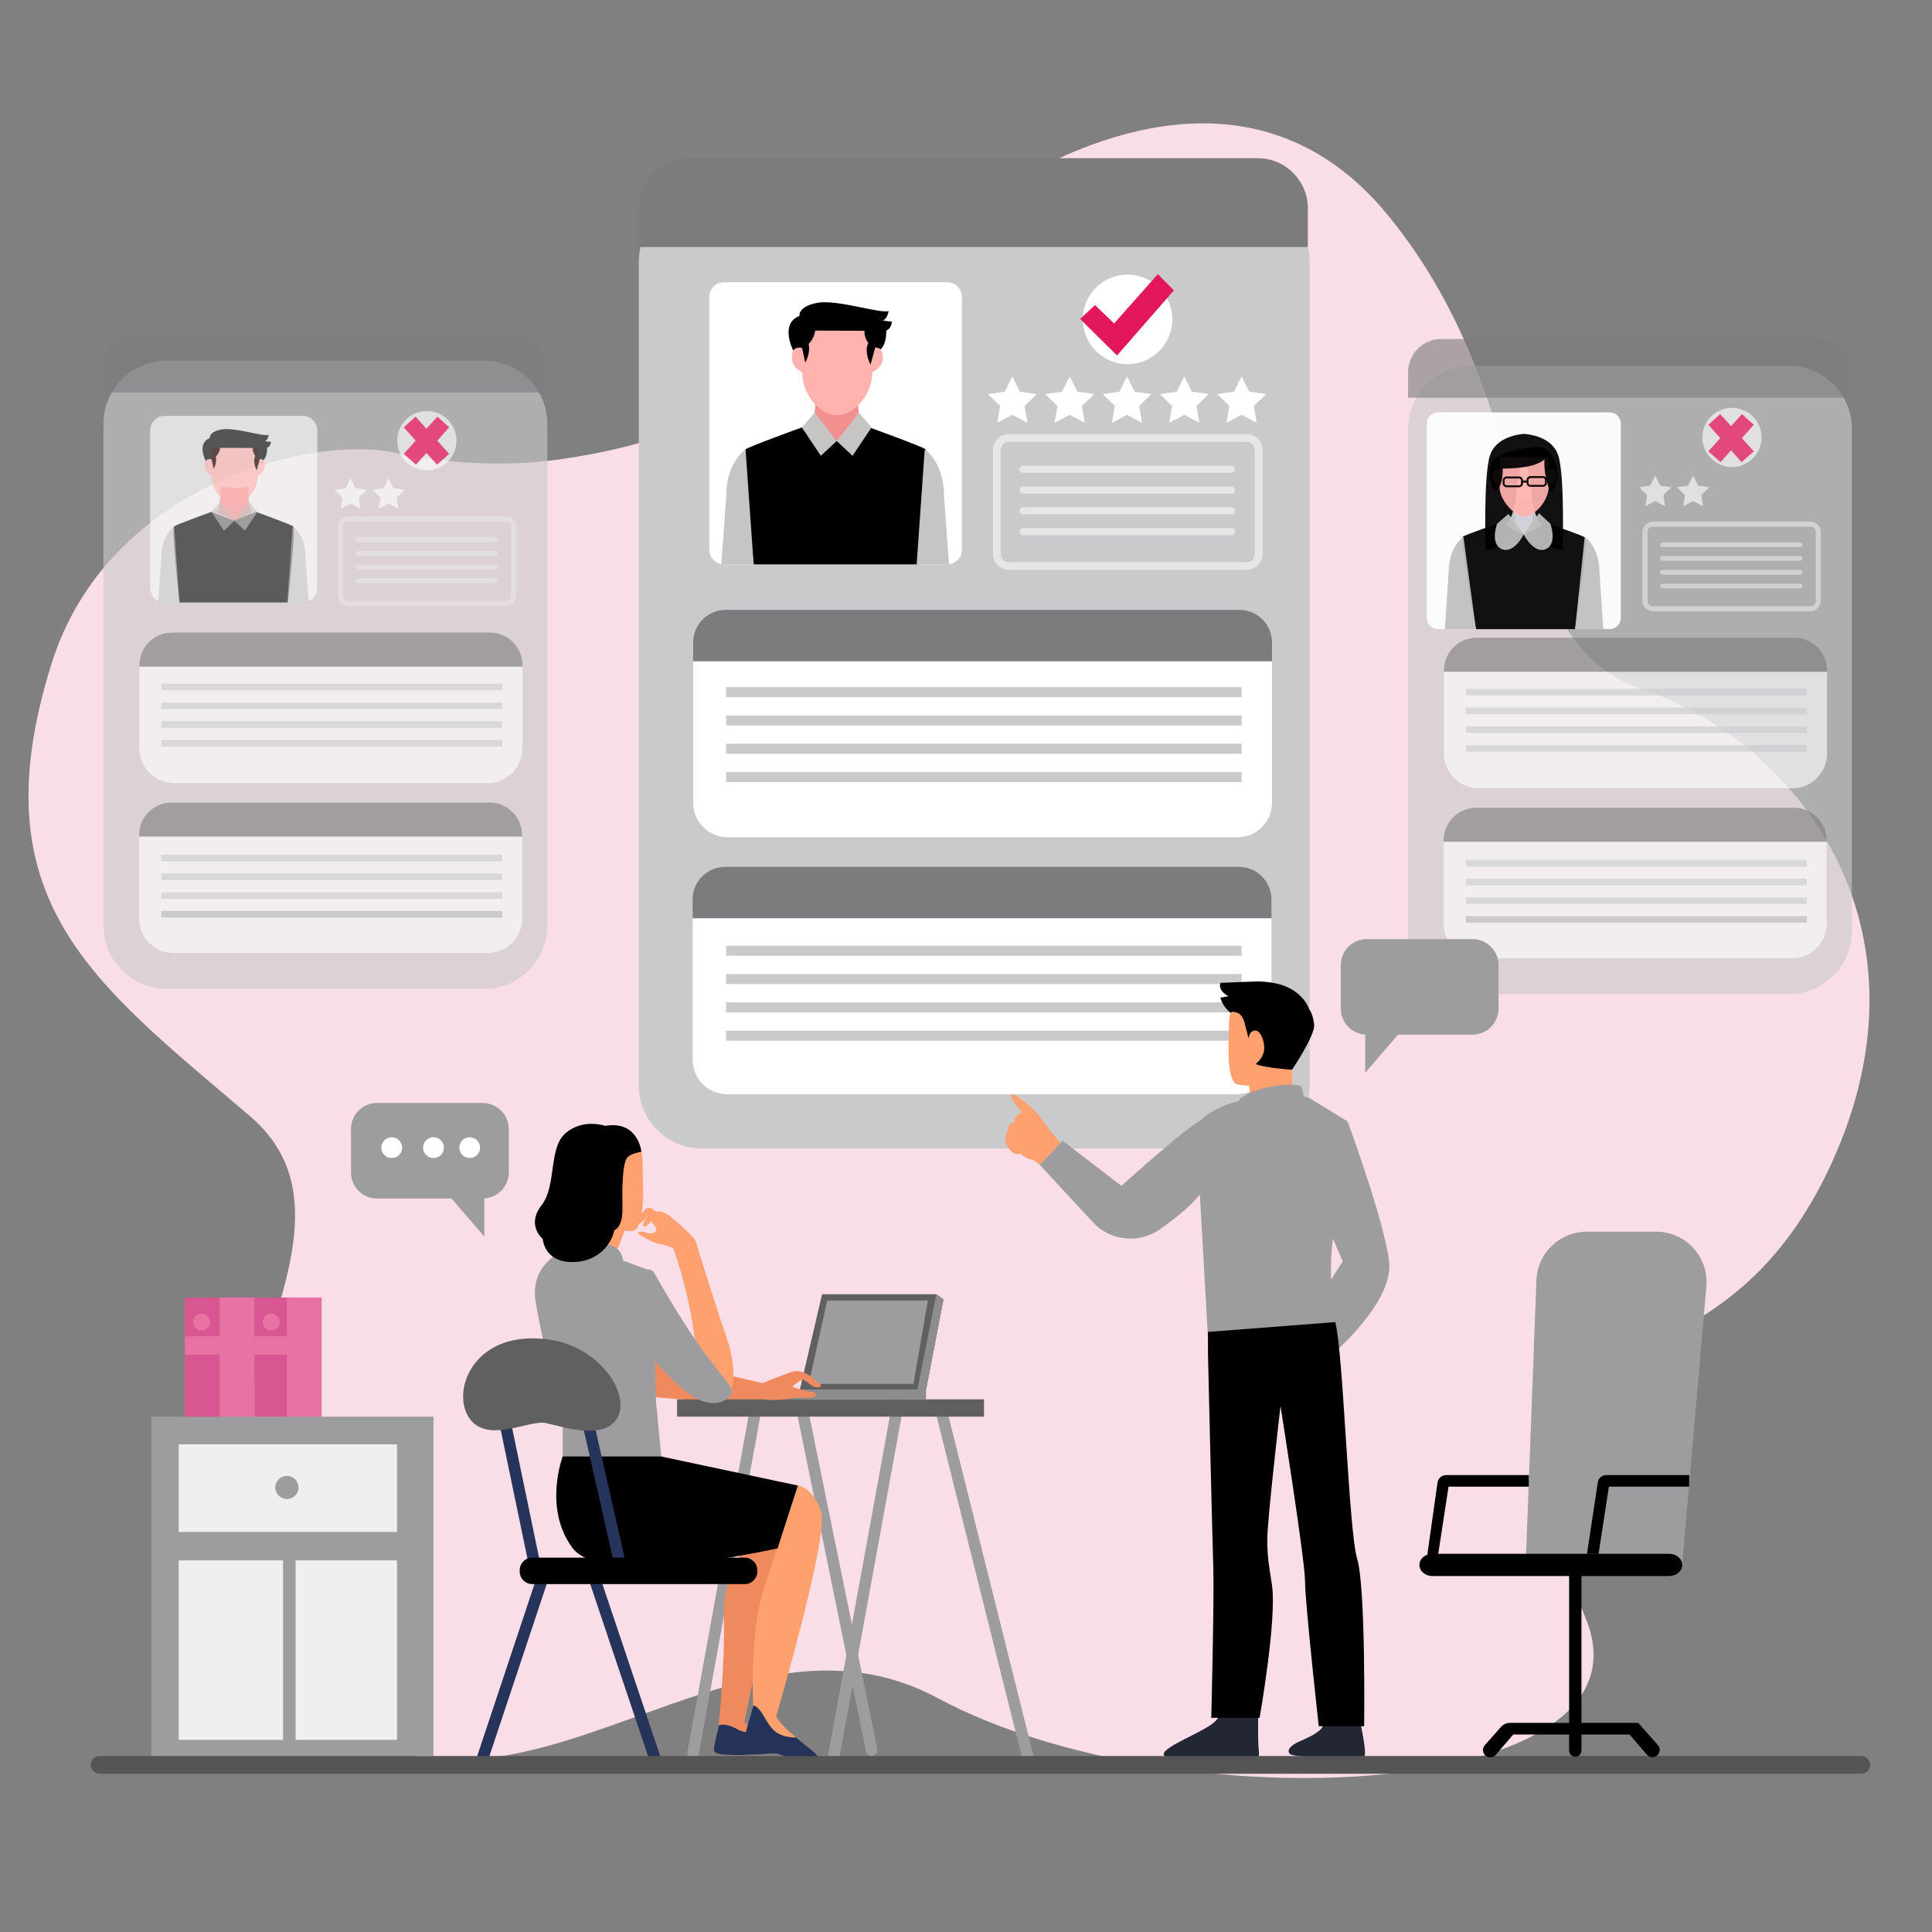 <?xml version="1.0" encoding="utf-8"?>
<!-- Generator: Adobe Illustrator 26.0.1, SVG Export Plug-In . SVG Version: 6.00 Build 0)  -->
<svg version="1.1" xmlns="http://www.w3.org/2000/svg" xmlns:xlink="http://www.w3.org/1999/xlink" x="0px" y="0px"
	 viewBox="0 0 500 500" style="enable-background:new 0 0 500 500;" xml:space="preserve">
<rect x="0" y="0" width="500" height="500" fill="#808080" stroke="none"/>
<style type="text/css">
	.st0{fill:#F9DEE8;}
	.st1{fill:#CACACC;}
	.st2{fill:#7C7C7F;}
	.st3{fill:#FFFFFF;}
	.st4{fill:#F28F8F;}
	.st5{fill:#FFB2AE;}
	.st6{fill:#C6C5C4;}
	.st7{fill:#E6E6E7;}
	.st8{fill:#E3185C;}
	.st9{opacity:0.62;fill:#CACACC;}
	.st10{opacity:0.62;fill:#7C7C7F;}
	.st11{opacity:0.62;fill:#FFFFFF;}
	.st12{opacity:0.62;}
	.st13{opacity:0.62;fill:#F28F8F;}
	.st14{opacity:0.62;fill:#FFB2AE;}
	.st15{opacity:0.62;fill:#C6C5C4;}
	.st16{opacity:0.62;fill:#E6E6E7;}
	.st17{opacity:0.76;fill:#E3185C;}
	.st18{opacity:0.93;fill:#FFFFFF;}
	.st19{opacity:0.93;}
	.st20{opacity:0.93;fill:#CECED8;}
	.st21{opacity:0.93;fill:#FFB2AE;}
	.st22{opacity:0.93;fill:#BFBFBF;}
	.st23{fill:#9D9DA0;}
	.st24{fill:#EF8A5E;}
	.st25{fill:#FFA16F;}
	.st26{fill:#8D8D8E;}
	.st27{fill:#26345B;}
	.st28{fill:#606060;}
	.st29{fill:#25335A;}
	.st30{fill:#232733;}
	.st31{fill:#555556;}
	.st32{fill:#EFEFEF;}
	.st33{fill:#D85692;}
	.st34{fill:#E872A2;}
</style>
<g id="BACKGROUND">
</g>
<g id="OBJECT">
	<path class="st0" d="M101.76,117.1c14.14,2.93,28.54,3.76,42.72,1.83c21.87-2.97,50.8-11.25,70.92-33.45
		c36.43-40.2,102.42-80.73,144.03-29.5c41.62,51.23,27.07,109.47,65.84,122.5c38.77,13.03,77.24,60.58,48.61,122.85
		c-34.29,74.58-101.06,25.73-63.45,117.64c19.23,47-105.92,53.68-167.77,20.49c-56.68-30.42-112.55,49.68-165.67-1.63
		S105,323.27,64.64,288.81c-40.37-34.46-70.56-55.6-51.32-117C27.74,125.76,79.97,112.58,101.76,117.1z"/>
	<path id="XMLID_37_" class="st1" d="M322.59,297.23H181.66c-9.02,0-16.34-7.32-16.34-16.34V67.79c0-9.02,7.32-16.34,16.34-16.34
		h140.93c9.02,0,16.34,7.32,16.34,16.34v213.09C338.93,289.91,331.61,297.23,322.59,297.23z"/>
	<path id="XMLID_66_" class="st2" d="M329.19,171.16h-149.8v-4.91c0-4.64,3.76-8.41,8.41-8.41h132.98c4.64,0,8.41,3.76,8.41,8.41
		V171.16z"/>
	<path id="XMLID_70_" class="st3" d="M320.26,216.68H188.31c-4.93,0-8.92-4-8.92-8.92v-36.6h149.8v36.6
		C329.19,212.69,325.19,216.68,320.26,216.68z"/>
	<path id="XMLID_74_" class="st2" d="M329.05,237.67h-149.8v-4.91c0-4.64,3.76-8.41,8.41-8.41h132.98c4.64,0,8.41,3.76,8.41,8.41
		V237.67z"/>
	<path id="XMLID_73_" class="st3" d="M320.13,283.19H188.18c-4.93,0-8.92-4-8.92-8.92v-36.6h149.8v36.6
		C329.05,279.19,325.06,283.19,320.13,283.19z"/>
	<rect id="XMLID_202_" x="187.92" y="244.74" class="st1" width="133.41" height="2.6"/>
	<rect id="XMLID_199_" x="187.92" y="252.07" class="st1" width="133.41" height="2.6"/>
	<rect id="XMLID_196_" x="187.92" y="259.41" class="st1" width="133.41" height="2.6"/>
	<rect id="XMLID_193_" x="187.92" y="266.74" class="st1" width="133.41" height="2.6"/>
	<path id="XMLID_50_" class="st3" d="M245.15,146.06h-57.79c-2.09,0-3.79-1.69-3.79-3.79V76.84c0-2.09,1.69-3.79,3.79-3.79h57.79
		c2.09,0,3.79,1.69,3.79,3.79v65.43C248.94,144.37,247.24,146.06,245.15,146.06z"/>
	<path id="XMLID_59_" d="M239.56,116.28c-1.13-0.81-14.57-5.67-14.57-5.67l-8.73,3.41l-8.73-3.41c0,0-13.44,4.86-14.57,5.67
		c-1.13,0.81,2.09,29.79,2.09,29.79h20.93h0.57h20.93C237.47,146.06,240.69,117.08,239.56,116.28z"/>
	<path id="XMLID_55_" class="st4" d="M222,100.71l-5.47,0.64l-5.47-0.64c0,0,0.35,6.65-1.32,10.04l6.79,3.38l6.79-3.38
		C221.66,107.37,222,100.71,222,100.71z"/>
	<path id="XMLID_53_" class="st5" d="M228.43,91.97c-0.26-2.48-2.07-2.08-2.66-1.89v-4.53h-9.08h-9.08v4.53
		c-0.59-0.2-2.4-0.59-2.66,1.89c-0.28,2.71,1.72,3.92,2.66,4.34v0.08c0,5.17,4.04,11.03,9.08,11.03c4.84,0,9.08-5.86,9.08-11.03
		v-0.08C226.71,95.89,228.71,94.68,228.43,91.97z"/>
	<path id="XMLID_57_" d="M230.82,83.2c-0.84,0.04-2.36-0.29-2.36-0.29c1.17-0.29,1.52-2.4,1.52-2.4
		c-2.44,0.67-13.29-3.07-18.42-2.14c-5.13,0.93-4.67,3.41-4.67,3.41c-5.21,1.98-1.59,8.96-1.59,8.96c0.73-1.21,2.3-0.65,2.3-0.65
		l0.8,3.76c0,0,1.44-2.46,0.87-4.85c0,0,0,0,0-0.01c1.54-1.48,1.7-3.43,1.7-3.43l12.78,0.04c-0.15,1.18,0.4,2.35,0.97,3.19
		c-0.11,0.15-0.2,0.38-0.28,0.7c-0.57,2.38,0.87,4.85,0.87,4.85l1.18-4.39c0.94-0.04,1.38,0.49,1.38,0.49
		c1.71-1.54,1.48-4.89,1.48-4.89C230.77,85.05,230.82,83.2,230.82,83.2z"/>
	<polygon id="XMLID_51_" class="st6" points="210.82,106.78 216.54,114.13 212.43,117.97 207.52,110.61 	"/>
	<polygon id="XMLID_54_" class="st6" points="222.26,106.78 216.54,114.13 220.64,117.97 225.55,110.61 	"/>
	<path id="XMLID_56_" class="st6" d="M192.95,116.28c0,0-4.99,3.24-4.99,12.06l-1.29,17.73h8.37L192.95,116.28z"/>
	<path id="XMLID_58_" class="st6" d="M239.32,116.28c0,0,4.99,3.24,4.99,12.06l1.29,17.73h-8.37L239.32,116.28z"/>
	<polygon id="XMLID_52_" class="st3" points="262,97.4 263.95,101.35 268.31,101.99 265.16,105.06 265.9,109.41 262,107.36 
		258.1,109.41 258.84,105.06 255.69,101.99 260.05,101.35 	"/>
	<polygon id="XMLID_61_" class="st3" points="276.83,97.4 278.78,101.35 283.15,101.99 279.99,105.06 280.73,109.41 276.83,107.36 
		272.93,109.41 273.68,105.06 270.52,101.99 274.88,101.35 	"/>
	<polygon id="XMLID_62_" class="st3" points="291.67,97.4 293.62,101.35 297.98,101.99 294.82,105.06 295.57,109.41 291.67,107.36 
		287.77,109.41 288.51,105.06 285.35,101.99 289.72,101.35 	"/>
	<polygon id="XMLID_63_" class="st3" points="306.5,97.4 308.45,101.35 312.81,101.99 309.66,105.06 310.4,109.41 306.5,107.36 
		302.6,109.41 303.34,105.06 300.19,101.99 304.55,101.35 	"/>
	<polygon id="XMLID_64_" class="st3" points="321.33,97.4 323.28,101.35 327.65,101.99 324.49,105.06 325.23,109.41 321.33,107.36 
		317.43,109.41 318.18,105.06 315.02,101.99 319.38,101.35 	"/>
	<g id="XMLID_60_">
		<path id="XMLID_144_" class="st7" d="M322.68,147.47h-61.62c-2.24,0-4.07-1.82-4.07-4.07v-26.97c0-2.24,1.82-4.07,4.07-4.07h61.62
			c2.24,0,4.07,1.82,4.07,4.07v26.97C326.75,145.65,324.93,147.47,322.68,147.47z M261.07,114.37c-1.14,0-2.07,0.93-2.07,2.07v26.97
			c0,1.14,0.93,2.07,2.07,2.07h61.62c1.14,0,2.07-0.93,2.07-2.07v-26.97c0-1.14-0.93-2.07-2.07-2.07H261.07z"/>
	</g>
	<path id="XMLID_65_" class="st7" d="M318.8,122.36h-54.13c-0.43,0-0.78-0.35-0.78-0.78v-0.28c0-0.43,0.35-0.78,0.78-0.78h54.13
		c0.43,0,0.78,0.35,0.78,0.78v0.28C319.58,122.01,319.23,122.36,318.8,122.36z"/>
	<path id="XMLID_67_" class="st7" d="M318.8,127.74h-54.13c-0.43,0-0.78-0.35-0.78-0.78v-0.28c0-0.43,0.35-0.78,0.78-0.78h54.13
		c0.43,0,0.78,0.35,0.78,0.78v0.28C319.58,127.39,319.23,127.74,318.8,127.74z"/>
	<path id="XMLID_69_" class="st7" d="M318.8,133.12h-54.13c-0.43,0-0.78-0.35-0.78-0.78v-0.28c0-0.43,0.35-0.78,0.78-0.78h54.13
		c0.43,0,0.78,0.35,0.78,0.78v0.28C319.58,132.77,319.23,133.12,318.8,133.12z"/>
	<path id="XMLID_68_" class="st7" d="M318.8,138.49h-54.13c-0.43,0-0.78-0.35-0.78-0.78v-0.28c0-0.43,0.35-0.78,0.78-0.78h54.13
		c0.43,0,0.78,0.35,0.78,0.78v0.28C319.58,138.15,319.23,138.49,318.8,138.49z"/>
	
		<ellipse id="XMLID_72_" transform="matrix(0.229 -0.974 0.974 0.229 144.417 347.783)" class="st3" cx="291.67" cy="82.76" rx="11.58" ry="11.58"/>
	<polygon id="XMLID_75_" class="st8" points="279.53,82.55 283.39,78.95 288.32,83.72 299.65,70.94 303.8,75.15 289.09,92 	"/>
	<rect id="XMLID_128_" x="187.92" y="177.82" class="st1" width="133.41" height="2.6"/>
	<rect id="XMLID_134_" x="187.92" y="185.15" class="st1" width="133.41" height="2.6"/>
	<rect id="XMLID_145_" x="187.92" y="192.48" class="st1" width="133.41" height="2.6"/>
	<rect id="XMLID_184_" x="187.92" y="199.82" class="st1" width="133.41" height="2.6"/>
	<path id="XMLID_166_" class="st2" d="M165.32,63.93h173.15v-10c0-7.17-5.81-12.99-12.99-12.99H178.31
		c-7.17,0-12.99,5.81-12.99,12.99V63.93z"/>
	<path id="XMLID_00000022546126602931064750000009094081562902356881_" class="st9" d="M125.3,255.94H43.12
		c-9.02,0-16.34-7.32-16.34-16.34V109.67c0-9.02,7.32-16.34,16.34-16.34h82.18c9.02,0,16.34,7.32,16.34,16.34V239.6
		C141.64,248.62,134.32,255.94,125.3,255.94z"/>
	<path id="XMLID_00000093889329210750572190000007433477530330012550_" class="st10" d="M135.19,172.53H36.09v-0.41
		c0-4.64,3.76-8.41,8.41-8.41h82.29c4.64,0,8.41,3.76,8.41,8.41V172.53z"/>
	<path id="XMLID_00000044160557956812041480000018406012032144031125_" class="st11" d="M126.27,202.65H45.01
		c-4.93,0-8.92-4-8.92-8.92v-21.19h99.11v21.19C135.19,198.65,131.2,202.65,126.27,202.65z"/>
	<path id="XMLID_00000091009270224148568350000007726012082083468478_" class="st10" d="M135.11,216.53H36v-0.41
		c0-4.64,3.76-8.41,8.41-8.41h82.29c4.64,0,8.41,3.76,8.41,8.41V216.53z"/>
	<path id="XMLID_00000057843047052330026780000003211639075234053505_" class="st11" d="M126.18,246.65H44.92
		c-4.93,0-8.92-4-8.92-8.92v-21.19h99.11v21.19C135.11,242.65,131.11,246.65,126.18,246.65z"/>
	
		<rect id="XMLID_00000158020391994061533560000000426586086021305778_" x="41.73" y="221.21" class="st9" width="88.26" height="1.72"/>
	
		<rect id="XMLID_00000054231765592835044510000011488125161950162873_" x="41.73" y="226.06" class="st9" width="88.26" height="1.72"/>
	
		<rect id="XMLID_00000166639671758862094560000014828968825269493899_" x="41.73" y="230.91" class="st9" width="88.26" height="1.72"/>
	
		<rect id="XMLID_00000025406781546099320270000006999995155383865010_" x="41.73" y="235.76" class="st1" width="88.26" height="1.72"/>
	<path id="XMLID_00000178183422616981862320000007773494843536096411_" class="st11" d="M78.32,155.93H42.64
		c-2.09,0-3.79-1.69-3.79-3.79v-40.73c0-2.09,1.69-3.79,3.79-3.79h35.67c2.09,0,3.79,1.69,3.79,3.79v40.73
		C82.1,154.23,80.41,155.93,78.32,155.93z"/>
	<path id="XMLID_00000131350678929593511600000004392810278581710240_" class="st12" d="M75.9,136.22
		c-0.75-0.53-9.64-3.75-9.64-3.75l-5.78,2.25l-5.78-2.25c0,0-8.89,3.22-9.64,3.75c-0.75,0.53,1.38,19.71,1.38,19.71h13.85h0.38
		h13.85C74.51,155.93,76.64,136.75,75.9,136.22z"/>
	<path id="XMLID_00000049204887521560386800000010244063968756910471_" class="st13" d="M64.28,125.92l-3.62,0.43l-3.62-0.43
		c0,0,0.23,4.4-0.88,6.64l4.49,2.24l4.49-2.24C64.05,130.33,64.28,125.92,64.28,125.92z"/>
	<path id="XMLID_00000035531840578966373390000014600352592769977262_" class="st14" d="M68.53,120.14
		c-0.17-1.64-1.37-1.38-1.76-1.25v-2.99h-6.01h-6.01v2.99c-0.39-0.13-1.59-0.39-1.76,1.25c-0.19,1.79,1.14,2.6,1.76,2.87v0.05
		c0,3.42,2.67,7.3,6.01,7.3c3.2,0,6.01-3.88,6.01-7.3v-0.05C67.39,122.74,68.72,121.93,68.53,120.14z"/>
	<path id="XMLID_00000013163576208975295760000014311609788371022517_" class="st12" d="M70.11,114.34
		c-0.56,0.03-1.56-0.19-1.56-0.19c0.78-0.19,1-1.59,1-1.59c-1.61,0.45-8.79-2.03-12.18-1.42c-3.39,0.61-3.09,2.25-3.09,2.25
		c-3.45,1.31-1.05,5.93-1.05,5.93c0.48-0.8,1.52-0.43,1.52-0.43l0.53,2.49c0,0,0.95-1.63,0.57-3.21c0,0,0,0,0,0
		c1.02-0.98,1.12-2.27,1.12-2.27l8.46,0.03c-0.1,0.78,0.27,1.55,0.64,2.11c-0.07,0.1-0.13,0.25-0.19,0.46
		c-0.38,1.58,0.57,3.21,0.57,3.21l0.78-2.9c0.62-0.03,0.91,0.32,0.91,0.32c1.13-1.02,0.98-3.24,0.98-3.24
		C70.08,115.56,70.11,114.34,70.11,114.34z"/>
	<polygon id="XMLID_00000011744720081149136890000006535899123494710182_" class="st15" points="56.88,129.94 60.67,134.8 
		57.95,137.34 54.7,132.47 	"/>
	<polygon id="XMLID_00000048500490304810242440000009100653792899070109_" class="st15" points="64.45,129.94 60.67,134.8 
		63.38,137.34 66.63,132.47 	"/>
	<path id="XMLID_00000154386553772895168330000018230162138052168617_" class="st15" d="M45.06,136.22c0,0-3.3,2.15-3.3,7.98
		l-0.85,11.73h5.54L45.06,136.22z"/>
	<path id="XMLID_00000096045404431924779940000017121719698656642179_" class="st15" d="M75.74,136.22c0,0,3.3,2.15,3.3,7.98
		l0.85,11.73h-5.54L75.74,136.22z"/>
	<polygon id="XMLID_00000104676612848815227250000014006283610568854157_" class="st11" points="90.74,123.73 92.03,126.35 
		94.92,126.77 92.83,128.8 93.32,131.67 90.74,130.32 88.16,131.67 88.66,128.8 86.57,126.77 89.45,126.35 	"/>
	<polygon id="XMLID_00000120558732111361300330000013519673469250876051_" class="st11" points="100.56,123.73 101.85,126.35 
		104.73,126.77 102.65,128.8 103.14,131.67 100.56,130.32 97.98,131.67 98.47,128.8 96.38,126.77 99.27,126.35 	"/>
	<g id="XMLID_00000149340612998898267390000006672884579191025055_" class="st12">
		<path id="XMLID_00000178207160881741670340000008714303997973167797_" class="st7" d="M130.89,156.86H90.13
			c-1.48,0-2.69-1.21-2.69-2.69v-17.84c0-1.48,1.21-2.69,2.69-2.69h40.77c1.48,0,2.69,1.21,2.69,2.69v17.84
			C133.58,155.65,132.37,156.86,130.89,156.86z M90.13,134.96c-0.75,0-1.37,0.61-1.37,1.37v17.84c0,0.75,0.61,1.37,1.37,1.37h40.77
			c0.75,0,1.37-0.61,1.37-1.37v-17.84c0-0.75-0.61-1.37-1.37-1.37H90.13z"/>
	</g>
	<path id="XMLID_00000017514940442128003750000000189688783593278618_" class="st16" d="M128.23,140.25H92.61
		c-0.34,0-0.61-0.27-0.61-0.61l0,0c0-0.34,0.27-0.61,0.61-0.61h35.63c0.34,0,0.61,0.27,0.61,0.61l0,0
		C128.84,139.97,128.57,140.25,128.23,140.25z"/>
	<path id="XMLID_00000157284448294320674800000015152180605438208156_" class="st16" d="M128.23,143.8H92.61
		c-0.34,0-0.61-0.27-0.61-0.61l0,0c0-0.34,0.27-0.61,0.61-0.61h35.63c0.34,0,0.61,0.27,0.61,0.61l0,0
		C128.84,143.53,128.57,143.8,128.23,143.8z"/>
	<path id="XMLID_00000180337231760938153970000008649714539309420471_" class="st16" d="M128.23,147.36H92.61
		c-0.34,0-0.61-0.27-0.61-0.61l0,0c0-0.34,0.27-0.61,0.61-0.61h35.63c0.34,0,0.61,0.27,0.61,0.61v0
		C128.84,147.09,128.57,147.36,128.23,147.36z"/>
	<path id="XMLID_00000014627610267214068150000009354067224228181178_" class="st16" d="M128.23,150.92H92.61
		c-0.34,0-0.61-0.27-0.61-0.61l0,0c0-0.34,0.27-0.61,0.61-0.61h35.63c0.34,0,0.61,0.27,0.61,0.61l0,0
		C128.84,150.65,128.57,150.92,128.23,150.92z"/>
	
		<ellipse id="XMLID_00000036239014599403789410000001824268435312672693_" transform="matrix(0.229 -0.974 0.974 0.229 -25.889 195.422)" class="st11" cx="110.37" cy="114.05" rx="7.66" ry="7.66"/>
	
		<rect id="XMLID_00000158731130247100565050000010722313262660708764_" x="41.73" y="176.93" class="st9" width="88.26" height="1.72"/>
	
		<rect id="XMLID_00000106135440620498535040000012971615246555074443_" x="41.73" y="181.79" class="st9" width="88.26" height="1.72"/>
	
		<rect id="XMLID_00000109019955327877871460000002568976925784969628_" x="41.73" y="186.64" class="st9" width="88.26" height="1.72"/>
	
		<rect id="XMLID_00000050662820950771290810000000899695055323917195_" x="41.73" y="191.49" class="st9" width="88.26" height="1.72"/>
	<path id="XMLID_00000179610832282389686150000000799186821919130765_" class="st10" d="M26.78,101.59h114.55v-6.61
		c0-4.74-3.85-8.59-8.59-8.59H35.37c-4.74,0-8.59,3.85-8.59,8.59V101.59z"/>
	<polygon id="XMLID_102_" class="st17" points="116.25,110.59 113.19,107.83 110.37,110.95 107.56,107.83 104.49,110.59 
		107.57,114.05 104.49,117.47 107.65,120.26 110.37,117.2 113.09,120.26 116.25,117.47 113.17,114.05 	"/>
	<path id="XMLID_00000163070099169079290660000013808615691600250776_" class="st9" d="M462.93,257.27h-82.18
		c-9.02,0-16.34-7.32-16.34-16.34V111.01c0-9.02,7.32-16.34,16.34-16.34h82.18c9.02,0,16.34,7.32,16.34,16.34v129.92
		C479.27,249.96,471.95,257.27,462.93,257.27z"/>
	<path id="XMLID_00000175285476223350228100000009165934742525183899_" class="st10" d="M472.82,173.87h-99.11v-0.41
		c0-4.64,3.76-8.41,8.41-8.41h82.29c4.64,0,8.41,3.76,8.41,8.41V173.87z"/>
	<path id="XMLID_00000093881954627425882880000006188022018338553997_" class="st11" d="M463.9,203.99h-81.26
		c-4.93,0-8.92-4-8.92-8.92v-21.19h99.11v21.19C472.82,199.99,468.83,203.99,463.9,203.99z"/>
	<path id="XMLID_00000046313696433356297030000002941743788651897989_" class="st10" d="M472.73,217.87h-99.11v-0.41
		c0-4.64,3.76-8.41,8.41-8.41h82.29c4.64,0,8.41,3.76,8.41,8.41V217.87z"/>
	<path id="XMLID_00000162353867270003111720000015953035157733103752_" class="st11" d="M463.81,247.99h-81.26
		c-4.93,0-8.92-4-8.92-8.92v-21.19h99.11v21.19C472.73,243.99,468.74,247.99,463.81,247.99z"/>
	
		<rect id="XMLID_00000150068095059284950000000009184526273526545069_" x="379.36" y="222.55" class="st9" width="88.26" height="1.72"/>
	
		<rect id="XMLID_00000170262060145761720950000000162797652062538650_" x="379.36" y="227.4" class="st9" width="88.26" height="1.72"/>
	
		<rect id="XMLID_00000033358948046242035630000002643634892588169134_" x="379.36" y="232.25" class="st9" width="88.26" height="1.72"/>
	<path id="XMLID_121_" class="st18" d="M416.56,162.81h-44.4c-1.61,0-2.91-1.3-2.91-2.91v-50.27c0-1.61,1.3-2.91,2.91-2.91h44.4
		c1.61,0,2.91,1.3,2.91,2.91v50.27C419.47,161.51,418.17,162.81,416.56,162.81z"/>
	<path id="XMLID_167_" class="st19" d="M403.28,117.87c-1.62-5.01-8.03-5.53-8.8-5.58l0,0c0,0-0.03,0-0.04,0c-0.01,0-0.04,0-0.04,0
		l0,0c-0.77,0.05-7.19,0.57-8.8,5.58c-1.72,5.33-1.12,24.45-1.12,24.45s7.77-0.39,7.7-9.29c-0.05-7.36,1.24-12.33,2.26-13.83
		c1.01,1.51,2.2,6.65,2.15,14.01c-0.06,8.91,7.82,9.12,7.82,9.12S405,123.2,403.28,117.87z"/>
	<path id="XMLID_120_" class="st19" d="M410.26,139.12c-0.87-0.62-9.4-3.54-9.4-3.54l-6.71,2.62l-6.71-2.62c0,0-7.96,2.69-8.83,3.31
		c-0.87,0.62,3.36,23.93,3.36,23.93h11.96h0.44h13.27C407.63,162.81,411.12,139.74,410.26,139.12z"/>
	<path id="XMLID_119_" class="st20" d="M396.74,130.07l-2.4-0.65l-2.45,0.87c0,0-0.03,3.38-2.31,5.71l4.75,2.37l4.75-2.37
		C397.08,133.89,396.74,130.07,396.74,130.07z"/>
	<path id="XMLID_118_" class="st21" d="M402.66,122.85c-0.18-1.74-1.45-1.46-1.86-1.32v-3.17h-6.36h-6.36v3.17
		c-0.41-0.14-1.68-0.42-1.86,1.32c-0.2,1.89,1.21,2.75,1.86,3.04v0.06c0,3.62,4.01,7.72,6.36,7.72c2.73,0,6.36-4.1,6.36-7.72v-0.06
		C401.46,125.6,402.86,124.75,402.66,122.85z"/>
	<path id="XMLID_114_" class="st22" d="M378.74,138.92c0,0-3.83,2.49-3.83,9.27l-0.99,14.63h8.05L378.74,138.92z"/>
	<path id="XMLID_113_" class="st22" d="M410.12,138.92c0,0,3.83,2.49,3.83,9.27l0.99,14.63h-7.31L410.12,138.92z"/>
	<path id="XMLID_76_" class="st22" d="M390.36,133.02l-2.92,2.55c0,0-1.91,5.21,1.23,6.54c3.14,1.33,5.7-3.84,5.7-3.84
		L390.36,133.02z"/>
	<path id="XMLID_115_" class="st22" d="M398.3,132.82l2.95,2.75c0,0,1.91,5.21-1.23,6.54c-3.14,1.33-5.7-3.84-5.7-3.84L398.3,132.82
		z"/>
	<path id="XMLID_116_" class="st19" d="M399.72,118.91c0,0-1.53,1.45-5.11,1.95c-3.58,0.5-5.72,0.41-5.72,0.41s0.21,3.94-1.37,5.4
		c-1.58,1.46-2.69-4.62-1.3-7.29c1.39-2.67,11.39-3.83,11.64-3.83s1.62,0.42,1.62,0.42s2.67,1.01,3.42,5.26s-1.67,6.09-1.67,6.09
		S399.38,123.16,399.72,118.91z"/>
	<path id="XMLID_289_" class="st19" d="M399.33,123.21h-3.25c-0.55,0-1,0.45-1,1v0.15h-0.93v-0.04c0-0.55-0.45-1-1-1h-3.25
		c-0.55,0-1,0.45-1,1v0.77c0,0.55,0.45,1,1,1h3.25c0.55,0,1-0.45,1-1v-0.18h0.93v0.07c0,0.55,0.45,1,1,1h3.25c0.55,0,1-0.45,1-1
		v-0.77C400.33,123.66,399.88,123.21,399.33,123.21z M393.64,125.1c0,0.28-0.23,0.5-0.5,0.5h-3.25c-0.28,0-0.5-0.23-0.5-0.5v-0.77
		c0-0.28,0.23-0.5,0.5-0.5h3.25c0.28,0,0.5,0.23,0.5,0.5V125.1z M399.83,124.99c0,0.28-0.23,0.5-0.5,0.5h-3.25
		c-0.28,0-0.5-0.23-0.5-0.5v-0.77c0-0.28,0.23-0.5,0.5-0.5h3.25c0.28,0,0.5,0.23,0.5,0.5V124.99z"/>
	
		<rect id="XMLID_00000155109624732928813990000011223322133229887631_" x="379.36" y="237.1" class="st1" width="88.26" height="1.72"/>
	<polygon id="XMLID_00000009569371798819469090000000935632636279307648_" class="st11" points="428.37,123.07 429.66,125.68 
		432.55,126.1 430.46,128.14 430.95,131.01 428.37,129.66 425.79,131.01 426.28,128.14 424.2,126.1 427.08,125.68 	"/>
	<polygon id="XMLID_00000113324487578958389530000007089333241038433440_" class="st11" points="438.19,123.07 439.48,125.68 
		442.36,126.1 440.27,128.14 440.77,131.01 438.19,129.66 435.6,131.01 436.1,128.14 434.01,126.1 436.9,125.68 	"/>
	<g id="XMLID_00000159457332776394642100000017552670981137860750_" class="st12">
		<path id="XMLID_00000167368035315910415880000012500940639167988127_" class="st7" d="M468.52,158.2h-40.77
			c-1.48,0-2.69-1.21-2.69-2.69v-17.84c0-1.48,1.21-2.69,2.69-2.69h40.77c1.48,0,2.69,1.21,2.69,2.69v17.84
			C471.21,156.99,470,158.2,468.52,158.2z M427.75,136.3c-0.75,0-1.37,0.61-1.37,1.37v17.84c0,0.75,0.61,1.37,1.37,1.37h40.77
			c0.75,0,1.37-0.61,1.37-1.37v-17.84c0-0.75-0.61-1.37-1.37-1.37H427.75z"/>
	</g>
	<path id="XMLID_00000086660406156721015170000014154916606220205229_" class="st16" d="M465.86,141.58h-35.63
		c-0.34,0-0.61-0.27-0.61-0.61l0,0c0-0.34,0.27-0.61,0.61-0.61h35.63c0.34,0,0.61,0.27,0.61,0.61l0,0
		C466.47,141.31,466.2,141.58,465.86,141.58z"/>
	<path id="XMLID_00000118356536750384490550000013137982738299011214_" class="st16" d="M465.86,145.14h-35.63
		c-0.34,0-0.61-0.27-0.61-0.61l0,0c0-0.34,0.27-0.61,0.61-0.61h35.63c0.34,0,0.61,0.27,0.61,0.61l0,0
		C466.47,144.87,466.2,145.14,465.86,145.14z"/>
	<path id="XMLID_00000062905354435770438910000015368202906302765460_" class="st16" d="M465.86,148.7h-35.63
		c-0.34,0-0.61-0.27-0.61-0.61l0,0c0-0.34,0.27-0.61,0.61-0.61h35.63c0.34,0,0.61,0.27,0.61,0.61v0
		C466.47,148.43,466.2,148.7,465.86,148.7z"/>
	<path id="XMLID_00000119115704985795510000000008409647049199435925_" class="st16" d="M465.86,152.26h-35.63
		c-0.34,0-0.61-0.27-0.61-0.61l0,0c0-0.34,0.27-0.61,0.61-0.61h35.63c0.34,0,0.61,0.27,0.61,0.61l0,0
		C466.47,151.99,466.2,152.26,465.86,152.26z"/>
	
		<ellipse id="XMLID_00000158724679132326187870000008860901173992748192_" transform="matrix(0.229 -0.974 0.974 0.229 235.196 523.598)" class="st11" cx="448" cy="113.39" rx="7.66" ry="7.66"/>
	
		<rect id="XMLID_00000059991408958366320870000010805936927028687528_" x="379.36" y="178.27" class="st9" width="88.26" height="1.72"/>
	
		<rect id="XMLID_00000115497106654888248120000012406270140981411494_" x="379.36" y="183.12" class="st9" width="88.26" height="1.72"/>
	
		<rect id="XMLID_00000150072780164658092840000006445264956231084464_" x="379.36" y="187.98" class="st9" width="88.26" height="1.72"/>
	
		<rect id="XMLID_00000004517608051332639970000005730539614881119914_" x="379.36" y="192.83" class="st9" width="88.26" height="1.72"/>
	<path id="XMLID_00000049218828004595512170000012303230274406605204_" class="st10" d="M364.41,102.93h114.55v-6.61
		c0-4.74-3.85-8.59-8.59-8.59H373c-4.74,0-8.59,3.85-8.59,8.59V102.93z"/>
	<polygon id="XMLID_00000031192164603556869730000010400866627728217240_" class="st17" points="453.88,109.92 450.81,107.17 
		448,110.29 445.18,107.17 442.12,109.92 445.2,113.39 442.12,116.81 445.28,119.6 448,116.54 450.72,119.6 453.88,116.81 
		450.8,113.39 	"/>
	<g id="XMLID_38_">
		<path id="XMLID_132_" class="st23" d="M179.4,454.99c-0.09,0-0.18-0.01-0.27-0.02c-0.81-0.15-1.35-0.93-1.21-1.74l16.72-91.8h13.8
			l18.6,91.15c0.17,0.81-0.36,1.6-1.17,1.77c-0.81,0.17-1.6-0.36-1.77-1.17L206,364.42h-8.85l-16.28,89.34
			C180.75,454.48,180.11,454.99,179.4,454.99z"/>
	</g>
	<g id="XMLID_10_">
		<path id="XMLID_131_" class="st23" d="M215.66,456.74c-0.09,0-0.18-0.01-0.27-0.02c-0.81-0.15-1.35-0.93-1.21-1.74l16.72-91.8
			h13.74l22.72,90.79c0.2,0.8-0.29,1.62-1.09,1.82c-0.81,0.2-1.62-0.29-1.82-1.09l-22.15-88.52h-8.9l-16.28,89.34
			C217,456.24,216.37,456.74,215.66,456.74z"/>
	</g>
	<path id="XMLID_340_" class="st24" d="M202.42,453.7c-3.92,0.17-9.67,0.58-12.42,0.5c-2.75-0.08-5.08-0.08-5.25-1.25
		c-0.1-0.71,0.71-4.02,1.36-6.53c0.44-1.66,0.81-2.97,0.81-2.97l5.08,1.75c0,0,1.49,1.38,4.33,2.75c0.23,0.11,0.49,0.24,0.77,0.39
		C200.27,449.98,206.01,453.54,202.42,453.7z"/>
	<path id="XMLID_27_" class="st24" d="M192.49,400.79c0,0-5.48,7.16-5.15,18.33c0.33,11.17-1.34,27.33-1.34,27.33h6.49
		c0,0,9.32-44.9,9.58-47C202.33,397.35,192.49,400.79,192.49,400.79z"/>
	<path id="XMLID_23_" class="st25" d="M206.5,384.45c0,0,3.7,0.29,5.98,6.65c2.27,6.35-12.47,56.07-12.47,56.07l-5.09-4.8
		c0,0-0.93-19.34,2.58-30.58c3.51-11.25,3.75-11.08,3.75-11.08L206.5,384.45z"/>
	<path id="XMLID_332_" class="st25" d="M211.62,454.78c-0.62,1.09-3.74,1.67-7.86,0c-4.11-1.66-11.64-3.08-11.26-4.58
		c0.28-1.11,1.73-6.28,2.46-8.87c0.25-0.91,0.42-1.5,0.42-1.5s2.87-2.5,4.62,2.74c0.8,2.4,3.43,4.94,5.98,7.07
		C209.02,452.19,211.96,454.19,211.62,454.78z"/>
	<rect id="XMLID_20_" x="198.62" y="359.62" class="st26" width="33.5" height="2.53"/>
	<rect id="XMLID_22_" x="231.46" y="359.62" class="st26" width="8.21" height="2.53"/>
	<path id="XMLID_19_" class="st24" d="M168.25,361.45c0,0,17.42,1.98,29.25,0.7l-0.22-4.19l-28.67-6.8L168.25,361.45z"/>
	<g id="XMLID_17_">
		<g id="XMLID_162_">
			<path id="XMLID_164_" class="st27" d="M124.97,456.29c-0.16,0-0.32-0.02-0.47-0.08c-0.79-0.26-1.21-1.11-0.95-1.9l16.81-50.48
				h13.48l16.98,50.48c0.26,0.79-0.16,1.64-0.94,1.9c-0.79,0.26-1.64-0.16-1.9-0.94l-16.29-48.44h-9.16l-16.13,48.43
				C126.18,455.89,125.6,456.29,124.97,456.29z"/>
		</g>
	</g>
	<rect id="XMLID_13_" x="175.23" y="362.15" class="st28" width="79.44" height="4.48"/>
	<path id="XMLID_8_" class="st25" d="M161.63,300.88c0,0,0.4-2.66,2.2-3.35c1.8-0.69,1.98,0,1.98,0s0.52,0.87,0.52,4.06
		c0,3.19,0.29,6.38,0,10.26c-0.29,3.88-1.15,6.32-2.28,6.61c-1.14,0.29-2.41,0-2.41,0l-1.74,4.7l-3.83-1.22L161.63,300.88z"/>
	<path id="XMLID_7_" class="st25" d="M174.16,322.78c0,0,3.71,10.17,5.16,20.68c1.44,10.51,5.16,17.94,7.32,18.64
		c2.17,0.7,5.29-5.11,1.12-16.77c-2.15-5.99-7.79-24.31-7.79-24.31L174.16,322.78z"/>
	<path id="XMLID_4_" class="st23" d="M138.59,336.7c1.09,7.31,6.03,28,7.03,32.5v10h25.75l-1.62-16.75l-0.76-33.37l-8.24-3.01
		l-11.62-3.75C149.12,322.33,136.88,325.2,138.59,336.7z"/>
	<path id="XMLID_5_" class="st23" d="M147.31,319.51c0,0,10.19,2.12,12.06,3.38s1.88,3.69,1.88,3.69l-15.5-3.19L147.31,319.51z"/>
	<path id="XMLID_6_" class="st23" d="M162.67,332.83c0,0-2.57,5.05,0.53,10.62c3.1,5.57,12.47,17.18,18.88,19.25
		c5.17,1.67,7.42-2.05,7.42-2.05c-0.34-3.95-4.92-4.28-20.19-31.2C167.89,326.94,163.5,330.08,162.67,332.83z"/>
	<path id="XMLID_11_" d="M145.62,376.94c0,0-5.12,13.52,2.62,23.77s53,0,53,0l5.25-16.25l-35.34-7.52H145.62z"/>
	<path id="XMLID_9_" d="M156.6,291.37c0,0-5.64-2.01-10.2,1.86c-4.56,3.87-2.24,13.53-6.26,18.71c-4.02,5.18,0.32,8.68,0.32,8.68
		s0.3,5.55,6.79,5.97c6.49,0.43,10.75-3.67,11.75-8.23c0,0,2.16-0.62,2.09-5.49c-0.08-4.87-0.12-11.44,1.24-13.3
		c0.75-1.03,3.67-1.51,3.67-1.51S165.18,289.9,156.6,291.37z"/>
	<path id="XMLID_18_" class="st25" d="M175.87,316.86c-1.65-1.38-2.39-2.11-2.98-2.43c-0.6-0.32-1.7-1.06-2.52-0.87
		c-0.61,0.14-0.82-0.33-1.31-0.54l0,0c0,0-0.62-0.7-1.76-0.33c0,0-1.9,1.84-2.16,3.31c-0.27,1.47,1.67-0.11,2.33-1.18v0
		c0.02,0.02,0.04,0.05,0.05,0.07c-0.47,0.6-0.95,1.35-1.07,2.02c-0.23,1.28,1.3,0.11,2.03-0.87c0.76,0.9,1.55,1.9,1.38,2.3
		c-0.29,0.69-1.04,1.15-2.65,0.64c-1.61-0.51-2.94-0.09-1.38,0.76c1.56,0.85,3.26,1.95,5.14,2.27c1.88,0.32,3.61,1.16,3.61,1.16
		s5.59-1.67,5.39-2.14C179.76,320.54,177.52,318.24,175.87,316.86z"/>
	<g id="XMLID_16_">
		<g id="XMLID_159_">
			<path id="XMLID_160_" class="st27" d="M162.47,406.76h-25.26l-7.93-38.17c-0.17-0.81,0.35-1.6,1.16-1.77
				c0.81-0.17,1.61,0.35,1.77,1.16l7.43,35.78h19.07l-7.97-35.14c-0.18-0.81,0.32-1.61,1.13-1.79c0.8-0.18,1.61,0.32,1.79,1.13
				L162.47,406.76z"/>
		</g>
	</g>
	<path id="XMLID_15_" class="st28" d="M121.25,366.7c4.5,7.25,15.62,0.67,20,1.58c4.38,0.92,15.03,4.67,18.52-1.33
		c3.48-6-4.37-18.32-17.52-20.25C123,343.87,116.75,359.45,121.25,366.7z"/>
	<polygon id="XMLID_12_" class="st28" points="212.75,334.95 207,359.62 239.67,359.62 244.16,336.29 242.33,334.95 	"/>
	<polygon id="XMLID_24_" class="st23" points="214.08,336.58 209.31,358.15 236.4,358.15 240.13,336.58 	"/>
	<path id="XMLID_14_" class="st24" d="M196.58,358.24c0,0,7.08-2.88,8.71-3.29s3.04,0.33,4.21,1.04c1.17,0.71,1.71,1.5,2.58,2.08
		s0.17,1.17-0.92,0.96c-1.08-0.21-1.75-1.04-1.75-1.04l-1.75-1.04c0,0-1.67,1.04-2.29,1.62s0.58,0.54,2.46,1.21
		c1.88,0.67,2.71,0.08,3.25,0.92c0.54,0.83-0.58,1.04-3.17,1.04c-2.58,0-2.58,0-2.58,0s-3.46,0.98-7.83,0.41L196.58,358.24z"/>
	<polygon id="XMLID_21_" class="st26" points="237.42,359.62 242.33,334.95 244.16,336.29 239.67,359.62 	"/>
	<path id="XMLID_41_" d="M192.74,409.96h-54.98c-1.8,0-3.26-1.46-3.26-3.26v-0.32c0-1.8,1.46-3.26,3.26-3.26h54.98
		c1.8,0,3.26,1.46,3.26,3.26v0.32C196,408.5,194.54,409.96,192.74,409.96z"/>
	<path id="XMLID_326_" class="st29" d="M211.62,454.78c-0.62,1.09-3.74,1.67-7.86,0c-4.11-1.66-11.64-3.08-11.26-4.58
		c0.28-1.11,1.73-6.28,2.46-8.87c0.42,0.1,0.99,0.42,1.66,1.24c1.5,1.82,2.5,5.08,5.19,6.26c1.76,0.77,3.31,0.85,4.17,0.81
		C209.02,452.19,211.96,454.19,211.62,454.78z"/>
	<path id="XMLID_318_" class="st29" d="M202.42,453.7c-3.92,0.17-9.67,0.58-12.42,0.5c-2.75-0.08-5.08-0.08-5.25-1.25
		c-0.1-0.71,0.71-4.02,1.36-6.53c0.45-0.09,2.27-0.33,4.72,1.11c1.88,1.1,4.7,1.08,6.27,0.81
		C200.27,449.98,206.01,453.54,202.42,453.7z"/>
	<path id="XMLID_169_" class="st23" d="M124.91,285.45H97.58c-3.73,0-6.75,3.02-6.75,6.75v11.23c0,3.73,3.02,6.75,6.75,6.75h19.28
		l8.48,9.85v-9.87c3.53-0.22,6.33-3.14,6.33-6.73v-11.23C131.67,288.48,128.64,285.45,124.91,285.45z"/>
	<circle id="XMLID_26_" class="st3" cx="101.38" cy="297.01" r="2.69"/>
	<circle id="XMLID_83_" class="st3" cx="112.19" cy="297.01" r="2.69"/>
	<circle id="XMLID_250_" class="st3" cx="121.56" cy="297.01" r="2.69"/>
	<path id="XMLID_29_" class="st23" d="M309.62,293.08c0,0-0.25-2.88,3.62-5.12s5.75-2.75,11.5-3.88s13.75-0.12,13.75-0.12
		l10.25,6.25c0,0-0.38,16.38-3.12,27.12s0.18,25.91,0.18,25.91l-33.18,2.96L309.62,293.08z"/>
	<path id="XMLID_33_" class="st30" d="M325.67,437.62c0,0-0.17,10.5,0,14c0.17,3.5,1.33,4-6.83,4c-8.17,0-14.67,1-17.33-1
		c-2.67-2,10.5-6.33,13.17-9.33c2.67-3,1.5-5.83,1.5-5.83L325.67,437.62z"/>
	<path id="XMLID_34_" class="st30" d="M342.33,439.45c0,0,0.67,5.58,0,7.29c-0.67,1.71-4.5,3.25-6.33,4.08
		c-1.83,0.83-3.17,2.12-2.17,3.12s18.09,1.33,19.21,0.67c1.12-0.67-2.38-15.17-2.38-15.17H342.33z"/>
	<path id="XMLID_35_" class="st23" d="M348.75,290.2c0,0,9.5,25.75,10.75,36.25S345,350.29,345,350.29l-4.89-12.33l7.39-11.5
		l-4.75-11L348.75,290.2z"/>
	<path id="XMLID_30_" d="M325.18,253.99c0,0,5.44-0.15,9.12,2.06c3.68,2.21,4.48,5.07,4.48,5.07s1.1,1.32,1.32,4.12
		c0.22,2.79-5.73,11.62-5.73,11.62s-6.87,0.1-9.46-1.46c-2.59-1.56-6.41-13.27-6.41-13.27s-2.13-1.59-2.65-3.94l2.08-0.37
		c0,0-2.81-1.32-2.08-3.46L325.18,253.99z"/>
	<path id="XMLID_31_" class="st25" d="M334.37,276.85c0,0-6.65-0.41-9.46-1.46c0,0,1.74-1.19,2.18-3.25
		c0.44-2.06-0.73-5.51-2.28-5.44c-1.54,0.07-1.66,2.06-1.66,2.06l-0.97-3.68c0,0-0.36-2.35-1.94-2.96c-1.59-0.61-1.74,0-1.74,0
		s-0.46,0.77-0.46,3.58c0,2.81-0.26,5.63,0,9.05c0.26,3.43,1.01,5.57,2.01,5.83c1,0.26,3.2,0.42,3.2,0.42l0.46,3.73l3.38-1.07
		c0,0,5.15-0.34,7.35-0.34L334.37,276.85z"/>
	<path id="XMLID_32_" class="st23" d="M312.11,289.45c0,0,4,6.12,1.12,15.12c-1.48,4.64-7.55,9.74-13.08,13.6
		c-5.44,3.79-12.84,2.99-17.34-1.88l-13.71-14.84l5.88-6.25l15.25,11.69C290.24,306.89,310.24,288.7,312.11,289.45z"/>
	<path id="XMLID_36_" d="M312.62,344.7v5.58c0,0,1.12,47.67,1.38,55.42s-0.52,38.88-0.52,38.88h12.5c0,0,4.52-25.62,3.2-34.38
		c-0.76-5.08-1.2-6.93-1.2-11.93s3.41-34.39,3.41-34.39s6.35,39.82,6.35,45.32s3.55,37.54,3.55,37.54h11.75
		c0,0,0.45-35.79-1.8-43.29s-3.55-53.28-5.68-61.29L312.62,344.7z"/>
	<path id="XMLID_39_" class="st25" d="M274.39,295.84c0,0-4.41-5.45-5.28-6.83s-5.8-5.69-7.05-5.81s1.06,3.5,2.56,4.62
		c0,0-2.38,0.88-2.06,2.44c0,0-1.94,0.62-1.62,2.19c0,0-1.19,1.65-0.56,3.39c0.62,1.74,1.88,2.67,2.5,2.8s1.31,0,1.31,0
		s1.46,1.44,3.1,1.5l1.82,1.31L274.39,295.84z"/>
	<path id="XMLID_28_" class="st23" d="M321.3,284.04c0,0,3.23-2.2,8.38-2.98c5.15-0.78,7.06,0,7.06,0l0.77,2.98
		C337.51,284.04,316.56,287.68,321.3,284.04z"/>
	<g id="XMLID_370_">
		<path id="XMLID_247_" class="st23" d="M353.74,243.04h27.33c3.73,0,6.75,3.02,6.75,6.75v11.23c0,3.73-3.02,6.75-6.75,6.75H361.8
			l-8.48,9.85v-9.87c-3.53-0.22-6.33-3.14-6.33-6.73v-11.23C346.99,246.06,350.01,243.04,353.74,243.04z"/>
		<circle id="XMLID_283_" class="st23" cx="357.31" cy="254.67" r="2.69"/>
		<circle id="XMLID_267_" class="st23" cx="368.12" cy="254.67" r="2.69"/>
		<circle id="XMLID_42_" class="st23" cx="377.5" cy="254.67" r="2.69"/>
	</g>
	<path id="XMLID_133_" class="st31" d="M481.7,459.05H25.8c-1.27,0-2.3-1.03-2.3-2.3v0c0-1.27,1.03-2.3,2.3-2.3H481.7
		c1.27,0,2.3,1.03,2.3,2.3v0C484,458.02,482.97,459.05,481.7,459.05z"/>
	<path id="XMLID_46_" d="M423.98,445.88h-14.7v-40.87h-3.19v40.87h-15.32c-0.88,0-1.72,0.38-2.31,1.04l-4.19,4.73
		c-0.81,0.91-0.55,2.34,0.53,2.92l0,0c0.78,0.41,1.74,0.23,2.31-0.43l4.52-5.25h14.45v4.15c0,0.88,0.71,1.6,1.6,1.6l0,0
		c0.88,0,1.6-0.71,1.6-1.6v-4.15h12.45l4.49,5.22c0.59,0.68,1.57,0.85,2.35,0.41l0,0c1.05-0.59,1.28-1.99,0.49-2.89L423.98,445.88z"
		/>
	<path id="XMLID_43_" class="st23" d="M397.62,331.3l-2.78,73.71h40.5l6.27-72.09c0.66-7.61-5.34-14.16-12.98-14.16h-17.98
		C403.64,318.76,397.89,324.3,397.62,331.3z"/>
	<path id="XMLID_44_" d="M431.98,407.88H370.7c-1.85,0-3.36-1.29-3.36-2.88l0,0c0-1.59,1.5-2.88,3.36-2.88h61.29
		c1.85,0,3.36,1.29,3.36,2.88l0,0C435.34,406.6,433.84,407.88,431.98,407.88z"/>
	<g id="XMLID_45_">
		<path id="XMLID_49_" d="M372.18,402.36h-2.79l2.64-18.68c0.16-1.11,1.1-1.93,2.22-1.93h21.41v3h-20.78L372.18,402.36z"/>
	</g>
	<g id="XMLID_47_">
		<path id="XMLID_48_" d="M413.71,402.13h-3l2.8-18.5c0.16-1.08,1.09-1.88,2.19-1.88h21.46v3h-20.78L413.71,402.13z"/>
	</g>
	<rect id="XMLID_136_" x="39.16" y="366.63" class="st23" width="73.03" height="87.81"/>
	<rect id="XMLID_137_" x="46.25" y="373.79" class="st32" width="56.5" height="22.67"/>
	<rect id="XMLID_333_" x="46.25" y="403.83" class="st32" width="56.5" height="46.45"/>
	<circle id="XMLID_315_" class="st23" cx="74.25" cy="384.95" r="3"/>
	<rect id="XMLID_341_" x="73.25" y="401.95" class="st23" width="3.25" height="50.5"/>
	<rect id="XMLID_342_" x="47.83" y="335.79" class="st33" width="9" height="30.85"/>
	<circle id="XMLID_148_" class="st34" cx="52.19" cy="342.14" r="2.19"/>
	<rect id="XMLID_150_" x="47.83" y="345.83" class="st34" width="9" height="4.75"/>
	<rect id="XMLID_367_" x="65.83" y="335.79" class="st33" width="9" height="30.85"/>
	<circle id="XMLID_351_" class="st34" cx="70.19" cy="342.14" r="2.19"/>
	<rect id="XMLID_348_" x="65.83" y="345.83" class="st34" width="9" height="4.75"/>
	<rect id="XMLID_354_" x="56.83" y="335.79" class="st34" width="9" height="30.85"/>
	<rect id="XMLID_382_" x="74.25" y="335.79" class="st34" width="9" height="30.85"/>
</g>
</svg>
